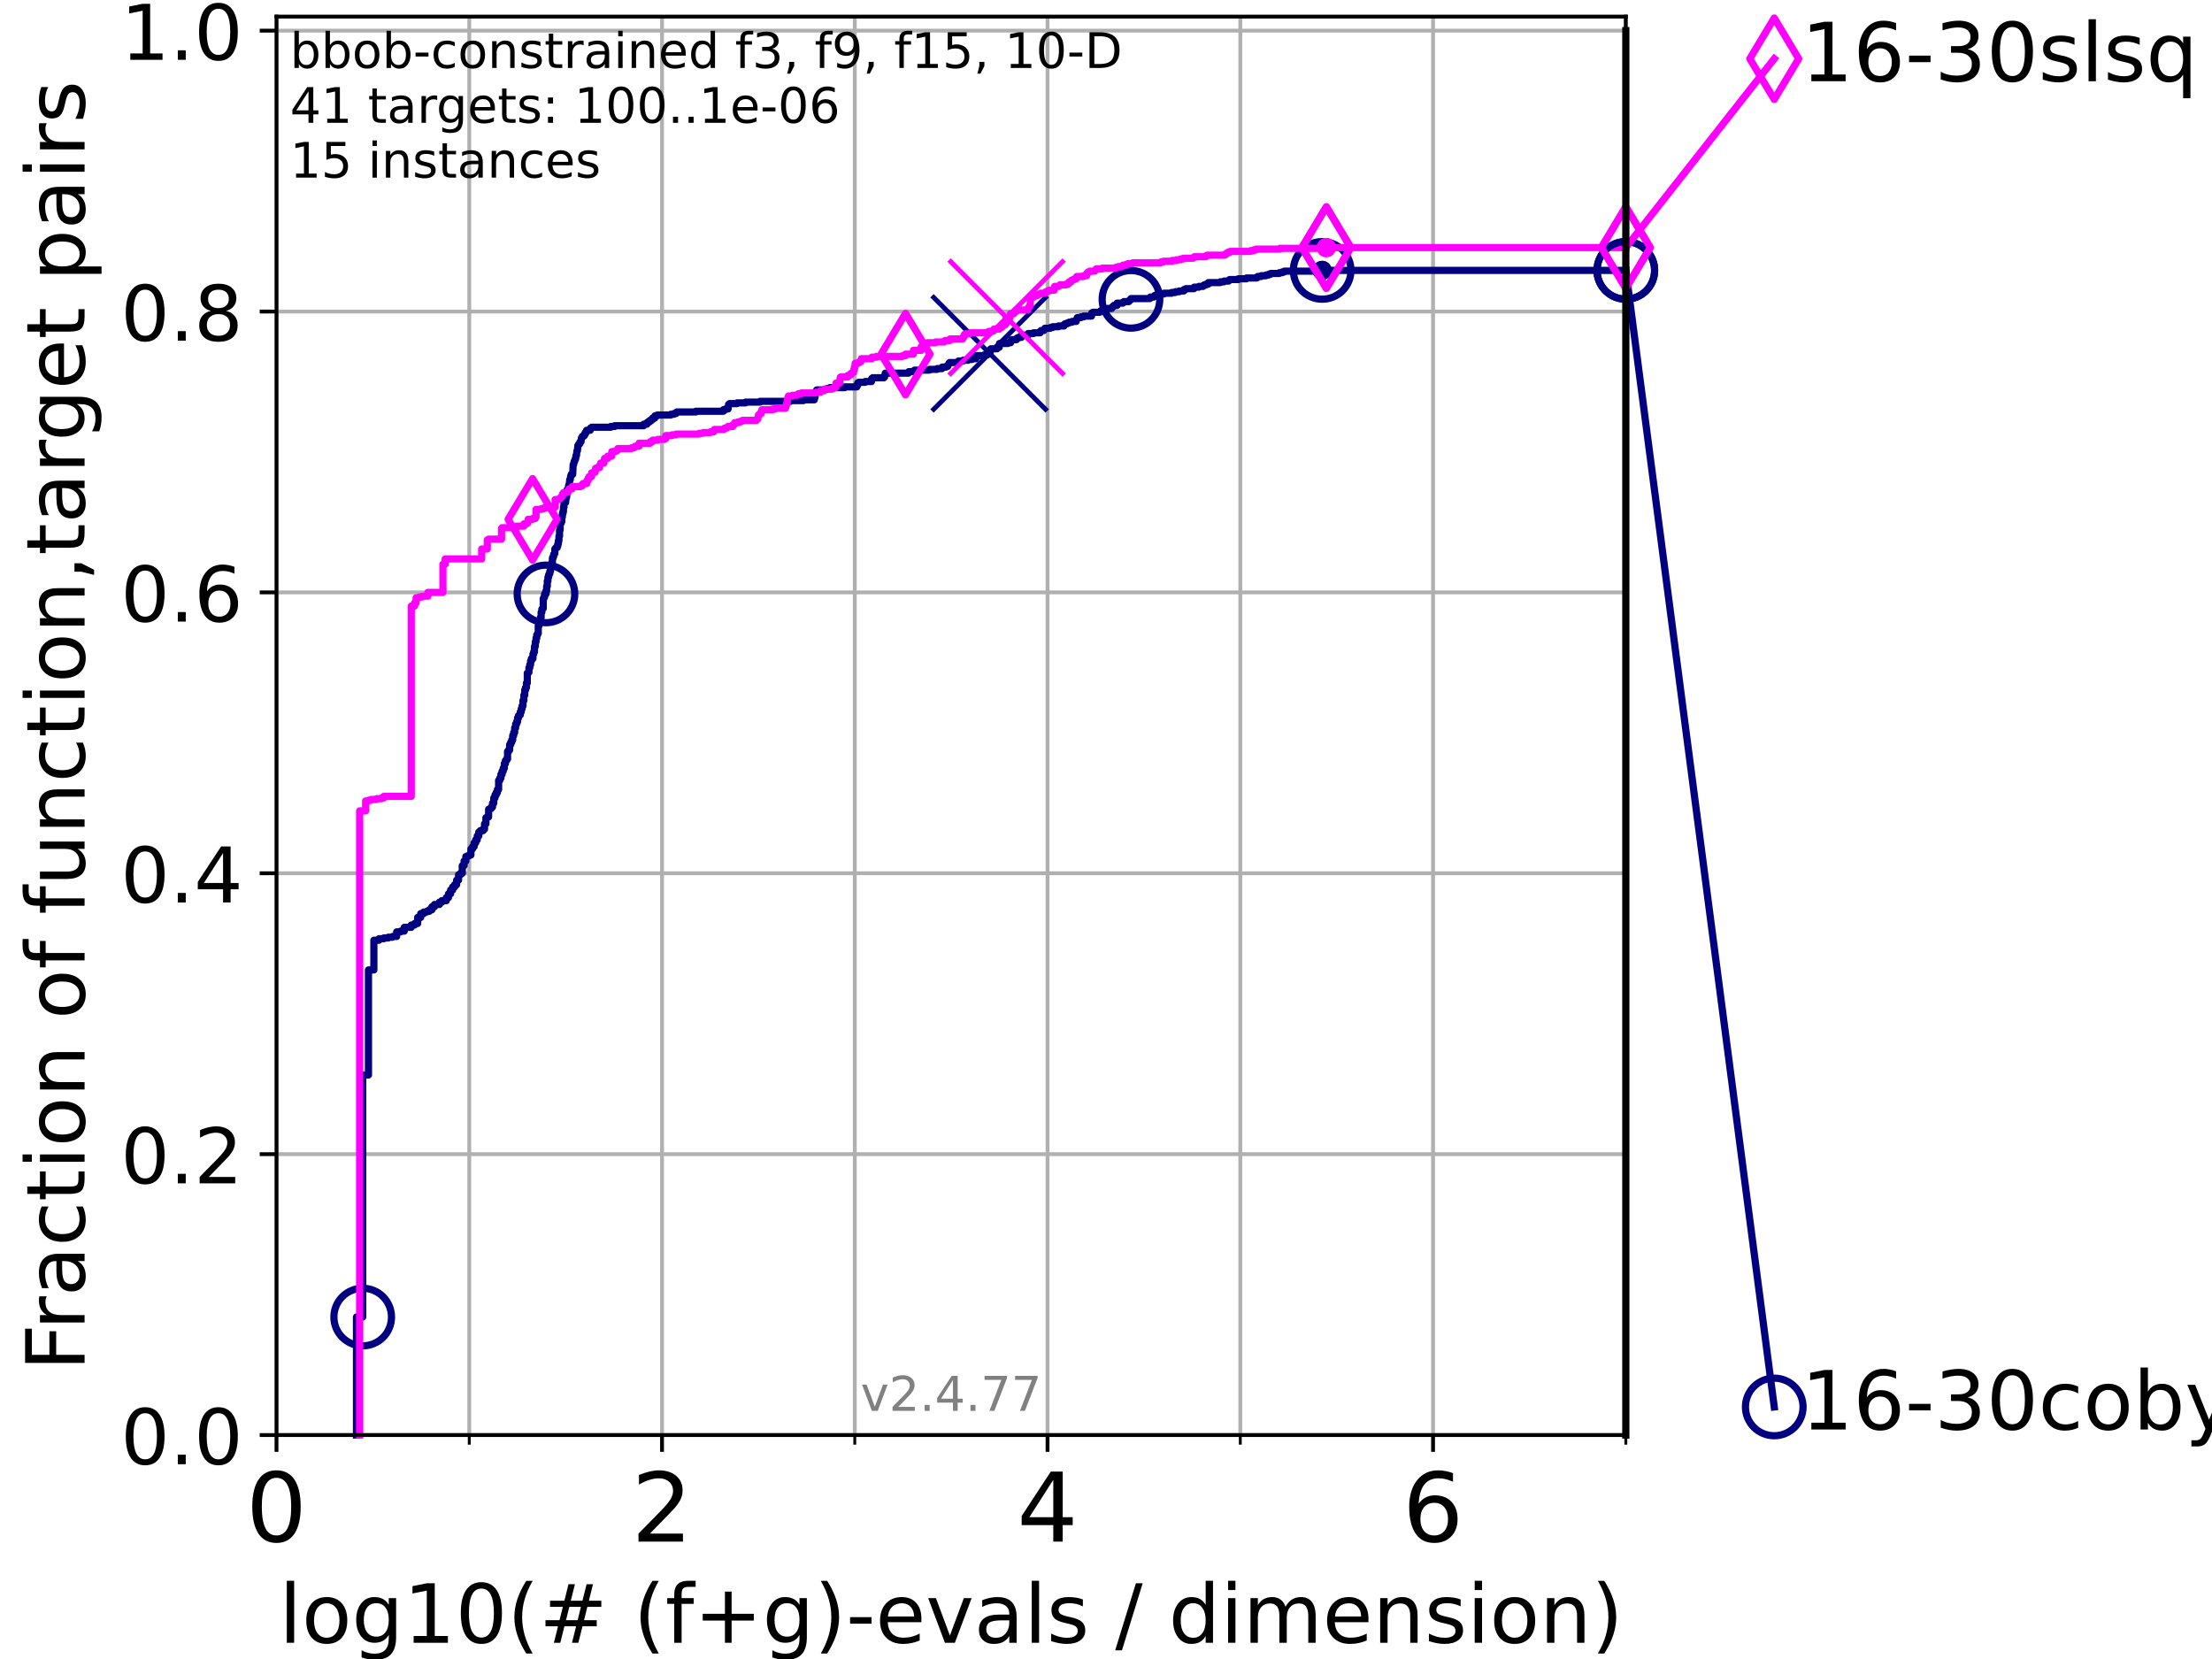 <?xml version="1.0" encoding="utf-8" standalone="no"?>
<!DOCTYPE svg PUBLIC "-//W3C//DTD SVG 1.1//EN"
  "http://www.w3.org/Graphics/SVG/1.1/DTD/svg11.dtd">
<!-- Created with matplotlib (https://matplotlib.org/) -->
<svg height="345.6pt" version="1.1" viewBox="0 0 460.8 345.6" width="460.8pt" xmlns="http://www.w3.org/2000/svg" xmlns:xlink="http://www.w3.org/1999/xlink">
 <defs>
  <style type="text/css">*{stroke-linecap:butt;stroke-linejoin:round;}</style>
 </defs>
 <g id="figure_1">
  <g id="patch_1">
   <path d="M 0 345.6 
L 460.8 345.6 
L 460.8 0 
L 0 0 
z
" style="fill:#ffffff;"/>
  </g>
  <g id="axes_1">
   <g id="patch_2">
    <path d="M 57.6 298.944 
L 338.688 298.944 
L 338.688 3.456 
L 57.6 3.456 
z
" style="fill:#ffffff;"/>
   </g>
   <g id="matplotlib.axis_1">
    <g id="xtick_1">
     <g id="line2d_1">
      <path clip-path="url(#pddc6c1da34)" d="M 57.6 298.944 
L 57.6 3.456 
" style="fill:none;stroke:#b0b0b0;stroke-linecap:square;stroke-width:0.8;"/>
     </g>
     <g id="line2d_2">
      <defs>
       <path d="M 0 0 
L 0 3.5 
" id="m26d37a6ec3" style="stroke:#000000;stroke-width:0.8;"/>
      </defs>
      <g>
       <use style="stroke:#000000;stroke-width:0.8;" x="57.6" xlink:href="#m26d37a6ec3" y="298.944"/>
      </g>
     </g>
     <g id="text_1">
      <!-- 0 -->
      <g transform="translate(51.237 321.141)scale(0.2 -0.2)">
       <defs>
        <path d="M 31.781 66.406 
Q 24.172 66.406 20.328 58.906 
Q 16.5 51.422 16.5 36.375 
Q 16.5 21.391 20.328 13.891 
Q 24.172 6.391 31.781 6.391 
Q 39.453 6.391 43.281 13.891 
Q 47.125 21.391 47.125 36.375 
Q 47.125 51.422 43.281 58.906 
Q 39.453 66.406 31.781 66.406 
z
M 31.781 74.219 
Q 44.047 74.219 50.516 64.516 
Q 56.984 54.828 56.984 36.375 
Q 56.984 17.969 50.516 8.266 
Q 44.047 -1.422 31.781 -1.422 
Q 19.531 -1.422 13.062 8.266 
Q 6.594 17.969 6.594 36.375 
Q 6.594 54.828 13.062 64.516 
Q 19.531 74.219 31.781 74.219 
z
" id="DejaVuSans-48"/>
       </defs>
       <use xlink:href="#DejaVuSans-48"/>
      </g>
     </g>
    </g>
    <g id="xtick_2">
     <g id="line2d_3">
      <path clip-path="url(#pddc6c1da34)" d="M 137.911 298.944 
L 137.911 3.456 
" style="fill:none;stroke:#b0b0b0;stroke-linecap:square;stroke-width:0.8;"/>
     </g>
     <g id="line2d_4">
      <g>
       <use style="stroke:#000000;stroke-width:0.8;" x="137.911" xlink:href="#m26d37a6ec3" y="298.944"/>
      </g>
     </g>
     <g id="text_2">
      <!-- 2 -->
      <g transform="translate(131.548 321.141)scale(0.2 -0.2)">
       <defs>
        <path d="M 19.188 8.297 
L 53.609 8.297 
L 53.609 0 
L 7.328 0 
L 7.328 8.297 
Q 12.938 14.109 22.625 23.891 
Q 32.328 33.688 34.812 36.531 
Q 39.547 41.844 41.422 45.531 
Q 43.312 49.219 43.312 52.781 
Q 43.312 58.594 39.234 62.25 
Q 35.156 65.922 28.609 65.922 
Q 23.969 65.922 18.812 64.312 
Q 13.672 62.703 7.812 59.422 
L 7.812 69.391 
Q 13.766 71.781 18.938 73 
Q 24.125 74.219 28.422 74.219 
Q 39.75 74.219 46.484 68.547 
Q 53.219 62.891 53.219 53.422 
Q 53.219 48.922 51.531 44.891 
Q 49.859 40.875 45.406 35.406 
Q 44.188 33.984 37.641 27.219 
Q 31.109 20.453 19.188 8.297 
z
" id="DejaVuSans-50"/>
       </defs>
       <use xlink:href="#DejaVuSans-50"/>
      </g>
     </g>
    </g>
    <g id="xtick_3">
     <g id="line2d_5">
      <path clip-path="url(#pddc6c1da34)" d="M 218.222 298.944 
L 218.222 3.456 
" style="fill:none;stroke:#b0b0b0;stroke-linecap:square;stroke-width:0.8;"/>
     </g>
     <g id="line2d_6">
      <g>
       <use style="stroke:#000000;stroke-width:0.8;" x="218.222" xlink:href="#m26d37a6ec3" y="298.944"/>
      </g>
     </g>
     <g id="text_3">
      <!-- 4 -->
      <g transform="translate(211.859 321.141)scale(0.2 -0.2)">
       <defs>
        <path d="M 37.797 64.312 
L 12.891 25.391 
L 37.797 25.391 
z
M 35.203 72.906 
L 47.609 72.906 
L 47.609 25.391 
L 58.016 25.391 
L 58.016 17.188 
L 47.609 17.188 
L 47.609 0 
L 37.797 0 
L 37.797 17.188 
L 4.891 17.188 
L 4.891 26.703 
z
" id="DejaVuSans-52"/>
       </defs>
       <use xlink:href="#DejaVuSans-52"/>
      </g>
     </g>
    </g>
    <g id="xtick_4">
     <g id="line2d_7">
      <path clip-path="url(#pddc6c1da34)" d="M 298.533 298.944 
L 298.533 3.456 
" style="fill:none;stroke:#b0b0b0;stroke-linecap:square;stroke-width:0.8;"/>
     </g>
     <g id="line2d_8">
      <g>
       <use style="stroke:#000000;stroke-width:0.8;" x="298.533" xlink:href="#m26d37a6ec3" y="298.944"/>
      </g>
     </g>
     <g id="text_4">
      <!-- 6 -->
      <g transform="translate(292.17 321.141)scale(0.2 -0.2)">
       <defs>
        <path d="M 33.016 40.375 
Q 26.375 40.375 22.484 35.828 
Q 18.609 31.297 18.609 23.391 
Q 18.609 15.531 22.484 10.953 
Q 26.375 6.391 33.016 6.391 
Q 39.656 6.391 43.531 10.953 
Q 47.406 15.531 47.406 23.391 
Q 47.406 31.297 43.531 35.828 
Q 39.656 40.375 33.016 40.375 
z
M 52.594 71.297 
L 52.594 62.312 
Q 48.875 64.062 45.094 64.984 
Q 41.312 65.922 37.594 65.922 
Q 27.828 65.922 22.672 59.328 
Q 17.531 52.734 16.797 39.406 
Q 19.672 43.656 24.016 45.922 
Q 28.375 48.188 33.594 48.188 
Q 44.578 48.188 50.953 41.516 
Q 57.328 34.859 57.328 23.391 
Q 57.328 12.156 50.688 5.359 
Q 44.047 -1.422 33.016 -1.422 
Q 20.359 -1.422 13.672 8.266 
Q 6.984 17.969 6.984 36.375 
Q 6.984 53.656 15.188 63.938 
Q 23.391 74.219 37.203 74.219 
Q 40.922 74.219 44.703 73.484 
Q 48.484 72.75 52.594 71.297 
z
" id="DejaVuSans-54"/>
       </defs>
       <use xlink:href="#DejaVuSans-54"/>
      </g>
     </g>
    </g>
    <g id="xtick_5">
     <g id="line2d_9">
      <path clip-path="url(#pddc6c1da34)" d="M 97.755 298.944 
L 97.755 3.456 
" style="fill:none;stroke:#b0b0b0;stroke-linecap:square;stroke-width:0.8;"/>
     </g>
     <g id="line2d_10">
      <defs>
       <path d="M 0 0 
L 0 2 
" id="m937847270a" style="stroke:#000000;stroke-width:0.6;"/>
      </defs>
      <g>
       <use style="stroke:#000000;stroke-width:0.6;" x="97.755" xlink:href="#m937847270a" y="298.944"/>
      </g>
     </g>
    </g>
    <g id="xtick_6">
     <g id="line2d_11">
      <path clip-path="url(#pddc6c1da34)" d="M 178.066 298.944 
L 178.066 3.456 
" style="fill:none;stroke:#b0b0b0;stroke-linecap:square;stroke-width:0.8;"/>
     </g>
     <g id="line2d_12">
      <g>
       <use style="stroke:#000000;stroke-width:0.6;" x="178.066" xlink:href="#m937847270a" y="298.944"/>
      </g>
     </g>
    </g>
    <g id="xtick_7">
     <g id="line2d_13">
      <path clip-path="url(#pddc6c1da34)" d="M 258.377 298.944 
L 258.377 3.456 
" style="fill:none;stroke:#b0b0b0;stroke-linecap:square;stroke-width:0.8;"/>
     </g>
     <g id="line2d_14">
      <g>
       <use style="stroke:#000000;stroke-width:0.6;" x="258.377" xlink:href="#m937847270a" y="298.944"/>
      </g>
     </g>
    </g>
    <g id="xtick_8">
     <g id="line2d_15">
      <path clip-path="url(#pddc6c1da34)" d="M 338.688 298.944 
L 338.688 3.456 
" style="fill:none;stroke:#b0b0b0;stroke-linecap:square;stroke-width:0.8;"/>
     </g>
     <g id="line2d_16">
      <g>
       <use style="stroke:#000000;stroke-width:0.6;" x="338.688" xlink:href="#m937847270a" y="298.944"/>
      </g>
     </g>
    </g>
    <g id="text_5">
     <!-- log10(# (f+g)-evals / dimension) -->
     <g transform="translate(58.145 342.218)scale(0.17 -0.17)">
      <defs>
       <path d="M 9.422 75.984 
L 18.406 75.984 
L 18.406 0 
L 9.422 0 
z
" id="DejaVuSans-108"/>
       <path d="M 30.609 48.391 
Q 23.391 48.391 19.188 42.75 
Q 14.984 37.109 14.984 27.297 
Q 14.984 17.484 19.156 11.844 
Q 23.344 6.203 30.609 6.203 
Q 37.797 6.203 41.984 11.859 
Q 46.188 17.531 46.188 27.297 
Q 46.188 37.016 41.984 42.703 
Q 37.797 48.391 30.609 48.391 
z
M 30.609 56 
Q 42.328 56 49.016 48.375 
Q 55.719 40.766 55.719 27.297 
Q 55.719 13.875 49.016 6.219 
Q 42.328 -1.422 30.609 -1.422 
Q 18.844 -1.422 12.172 6.219 
Q 5.516 13.875 5.516 27.297 
Q 5.516 40.766 12.172 48.375 
Q 18.844 56 30.609 56 
z
" id="DejaVuSans-111"/>
       <path d="M 45.406 27.984 
Q 45.406 37.75 41.375 43.109 
Q 37.359 48.484 30.078 48.484 
Q 22.859 48.484 18.828 43.109 
Q 14.797 37.75 14.797 27.984 
Q 14.797 18.266 18.828 12.891 
Q 22.859 7.516 30.078 7.516 
Q 37.359 7.516 41.375 12.891 
Q 45.406 18.266 45.406 27.984 
z
M 54.391 6.781 
Q 54.391 -7.172 48.188 -13.984 
Q 42 -20.797 29.203 -20.797 
Q 24.469 -20.797 20.266 -20.094 
Q 16.062 -19.391 12.109 -17.922 
L 12.109 -9.188 
Q 16.062 -11.328 19.922 -12.344 
Q 23.781 -13.375 27.781 -13.375 
Q 36.625 -13.375 41.016 -8.766 
Q 45.406 -4.156 45.406 5.172 
L 45.406 9.625 
Q 42.625 4.781 38.281 2.391 
Q 33.938 0 27.875 0 
Q 17.828 0 11.672 7.656 
Q 5.516 15.328 5.516 27.984 
Q 5.516 40.672 11.672 48.328 
Q 17.828 56 27.875 56 
Q 33.938 56 38.281 53.609 
Q 42.625 51.219 45.406 46.391 
L 45.406 54.688 
L 54.391 54.688 
z
" id="DejaVuSans-103"/>
       <path d="M 12.406 8.297 
L 28.516 8.297 
L 28.516 63.922 
L 10.984 60.406 
L 10.984 69.391 
L 28.422 72.906 
L 38.281 72.906 
L 38.281 8.297 
L 54.391 8.297 
L 54.391 0 
L 12.406 0 
z
" id="DejaVuSans-49"/>
       <path d="M 31 75.875 
Q 24.469 64.656 21.281 53.656 
Q 18.109 42.672 18.109 31.391 
Q 18.109 20.125 21.312 9.062 
Q 24.516 -2 31 -13.188 
L 23.188 -13.188 
Q 15.875 -1.703 12.234 9.375 
Q 8.594 20.453 8.594 31.391 
Q 8.594 42.281 12.203 53.312 
Q 15.828 64.359 23.188 75.875 
z
" id="DejaVuSans-40"/>
       <path d="M 51.125 44 
L 36.922 44 
L 32.812 27.688 
L 47.125 27.688 
z
M 43.797 71.781 
L 38.719 51.516 
L 52.984 51.516 
L 58.109 71.781 
L 65.922 71.781 
L 60.891 51.516 
L 76.125 51.516 
L 76.125 44 
L 58.984 44 
L 54.984 27.688 
L 70.516 27.688 
L 70.516 20.219 
L 53.078 20.219 
L 48 0 
L 40.188 0 
L 45.219 20.219 
L 30.906 20.219 
L 25.875 0 
L 18.016 0 
L 23.094 20.219 
L 7.719 20.219 
L 7.719 27.688 
L 24.906 27.688 
L 29 44 
L 13.281 44 
L 13.281 51.516 
L 30.906 51.516 
L 35.891 71.781 
z
" id="DejaVuSans-35"/>
       <path id="DejaVuSans-32"/>
       <path d="M 37.109 75.984 
L 37.109 68.5 
L 28.516 68.5 
Q 23.688 68.5 21.797 66.547 
Q 19.922 64.594 19.922 59.516 
L 19.922 54.688 
L 34.719 54.688 
L 34.719 47.703 
L 19.922 47.703 
L 19.922 0 
L 10.891 0 
L 10.891 47.703 
L 2.297 47.703 
L 2.297 54.688 
L 10.891 54.688 
L 10.891 58.5 
Q 10.891 67.625 15.141 71.797 
Q 19.391 75.984 28.609 75.984 
z
" id="DejaVuSans-102"/>
       <path d="M 46 62.703 
L 46 35.5 
L 73.188 35.5 
L 73.188 27.203 
L 46 27.203 
L 46 0 
L 37.797 0 
L 37.797 27.203 
L 10.594 27.203 
L 10.594 35.5 
L 37.797 35.5 
L 37.797 62.703 
z
" id="DejaVuSans-43"/>
       <path d="M 8.016 75.875 
L 15.828 75.875 
Q 23.141 64.359 26.781 53.312 
Q 30.422 42.281 30.422 31.391 
Q 30.422 20.453 26.781 9.375 
Q 23.141 -1.703 15.828 -13.188 
L 8.016 -13.188 
Q 14.5 -2 17.703 9.062 
Q 20.906 20.125 20.906 31.391 
Q 20.906 42.672 17.703 53.656 
Q 14.5 64.656 8.016 75.875 
z
" id="DejaVuSans-41"/>
       <path d="M 4.891 31.391 
L 31.203 31.391 
L 31.203 23.391 
L 4.891 23.391 
z
" id="DejaVuSans-45"/>
       <path d="M 56.203 29.594 
L 56.203 25.203 
L 14.891 25.203 
Q 15.484 15.922 20.484 11.062 
Q 25.484 6.203 34.422 6.203 
Q 39.594 6.203 44.453 7.469 
Q 49.312 8.734 54.109 11.281 
L 54.109 2.781 
Q 49.266 0.734 44.188 -0.344 
Q 39.109 -1.422 33.891 -1.422 
Q 20.797 -1.422 13.156 6.188 
Q 5.516 13.812 5.516 26.812 
Q 5.516 40.234 12.766 48.109 
Q 20.016 56 32.328 56 
Q 43.359 56 49.781 48.891 
Q 56.203 41.797 56.203 29.594 
z
M 47.219 32.234 
Q 47.125 39.594 43.094 43.984 
Q 39.062 48.391 32.422 48.391 
Q 24.906 48.391 20.391 44.141 
Q 15.875 39.891 15.188 32.172 
z
" id="DejaVuSans-101"/>
       <path d="M 2.984 54.688 
L 12.5 54.688 
L 29.594 8.797 
L 46.688 54.688 
L 56.203 54.688 
L 35.688 0 
L 23.484 0 
z
" id="DejaVuSans-118"/>
       <path d="M 34.281 27.484 
Q 23.391 27.484 19.188 25 
Q 14.984 22.516 14.984 16.5 
Q 14.984 11.719 18.141 8.906 
Q 21.297 6.109 26.703 6.109 
Q 34.188 6.109 38.703 11.406 
Q 43.219 16.703 43.219 25.484 
L 43.219 27.484 
z
M 52.203 31.203 
L 52.203 0 
L 43.219 0 
L 43.219 8.297 
Q 40.141 3.328 35.547 0.953 
Q 30.953 -1.422 24.312 -1.422 
Q 15.922 -1.422 10.953 3.297 
Q 6 8.016 6 15.922 
Q 6 25.141 12.172 29.828 
Q 18.359 34.516 30.609 34.516 
L 43.219 34.516 
L 43.219 35.406 
Q 43.219 41.609 39.141 45 
Q 35.062 48.391 27.688 48.391 
Q 23 48.391 18.547 47.266 
Q 14.109 46.141 10.016 43.891 
L 10.016 52.203 
Q 14.938 54.109 19.578 55.047 
Q 24.219 56 28.609 56 
Q 40.484 56 46.344 49.844 
Q 52.203 43.703 52.203 31.203 
z
" id="DejaVuSans-97"/>
       <path d="M 44.281 53.078 
L 44.281 44.578 
Q 40.484 46.531 36.375 47.5 
Q 32.281 48.484 27.875 48.484 
Q 21.188 48.484 17.844 46.438 
Q 14.5 44.391 14.5 40.281 
Q 14.5 37.156 16.891 35.375 
Q 19.281 33.594 26.516 31.984 
L 29.594 31.297 
Q 39.156 29.25 43.188 25.516 
Q 47.219 21.781 47.219 15.094 
Q 47.219 7.469 41.188 3.016 
Q 35.156 -1.422 24.609 -1.422 
Q 20.219 -1.422 15.453 -0.562 
Q 10.688 0.297 5.422 2 
L 5.422 11.281 
Q 10.406 8.688 15.234 7.391 
Q 20.062 6.109 24.812 6.109 
Q 31.156 6.109 34.562 8.281 
Q 37.984 10.453 37.984 14.406 
Q 37.984 18.062 35.516 20.016 
Q 33.062 21.969 24.703 23.781 
L 21.578 24.516 
Q 13.234 26.266 9.516 29.906 
Q 5.812 33.547 5.812 39.891 
Q 5.812 47.609 11.281 51.797 
Q 16.75 56 26.812 56 
Q 31.781 56 36.172 55.266 
Q 40.578 54.547 44.281 53.078 
z
" id="DejaVuSans-115"/>
       <path d="M 25.391 72.906 
L 33.688 72.906 
L 8.297 -9.281 
L 0 -9.281 
z
" id="DejaVuSans-47"/>
       <path d="M 45.406 46.391 
L 45.406 75.984 
L 54.391 75.984 
L 54.391 0 
L 45.406 0 
L 45.406 8.203 
Q 42.578 3.328 38.25 0.953 
Q 33.938 -1.422 27.875 -1.422 
Q 17.969 -1.422 11.734 6.484 
Q 5.516 14.406 5.516 27.297 
Q 5.516 40.188 11.734 48.094 
Q 17.969 56 27.875 56 
Q 33.938 56 38.25 53.625 
Q 42.578 51.266 45.406 46.391 
z
M 14.797 27.297 
Q 14.797 17.391 18.875 11.75 
Q 22.953 6.109 30.078 6.109 
Q 37.203 6.109 41.297 11.75 
Q 45.406 17.391 45.406 27.297 
Q 45.406 37.203 41.297 42.844 
Q 37.203 48.484 30.078 48.484 
Q 22.953 48.484 18.875 42.844 
Q 14.797 37.203 14.797 27.297 
z
" id="DejaVuSans-100"/>
       <path d="M 9.422 54.688 
L 18.406 54.688 
L 18.406 0 
L 9.422 0 
z
M 9.422 75.984 
L 18.406 75.984 
L 18.406 64.594 
L 9.422 64.594 
z
" id="DejaVuSans-105"/>
       <path d="M 52 44.188 
Q 55.375 50.25 60.062 53.125 
Q 64.75 56 71.094 56 
Q 79.641 56 84.281 50.016 
Q 88.922 44.047 88.922 33.016 
L 88.922 0 
L 79.891 0 
L 79.891 32.719 
Q 79.891 40.578 77.094 44.375 
Q 74.312 48.188 68.609 48.188 
Q 61.625 48.188 57.562 43.547 
Q 53.516 38.922 53.516 30.906 
L 53.516 0 
L 44.484 0 
L 44.484 32.719 
Q 44.484 40.625 41.703 44.406 
Q 38.922 48.188 33.109 48.188 
Q 26.219 48.188 22.156 43.531 
Q 18.109 38.875 18.109 30.906 
L 18.109 0 
L 9.078 0 
L 9.078 54.688 
L 18.109 54.688 
L 18.109 46.188 
Q 21.188 51.219 25.484 53.609 
Q 29.781 56 35.688 56 
Q 41.656 56 45.828 52.969 
Q 50 49.953 52 44.188 
z
" id="DejaVuSans-109"/>
       <path d="M 54.891 33.016 
L 54.891 0 
L 45.906 0 
L 45.906 32.719 
Q 45.906 40.484 42.875 44.328 
Q 39.844 48.188 33.797 48.188 
Q 26.516 48.188 22.312 43.547 
Q 18.109 38.922 18.109 30.906 
L 18.109 0 
L 9.078 0 
L 9.078 54.688 
L 18.109 54.688 
L 18.109 46.188 
Q 21.344 51.125 25.703 53.562 
Q 30.078 56 35.797 56 
Q 45.219 56 50.047 50.172 
Q 54.891 44.344 54.891 33.016 
z
" id="DejaVuSans-110"/>
      </defs>
      <use xlink:href="#DejaVuSans-108"/>
      <use x="27.783" xlink:href="#DejaVuSans-111"/>
      <use x="88.965" xlink:href="#DejaVuSans-103"/>
      <use x="152.441" xlink:href="#DejaVuSans-49"/>
      <use x="216.064" xlink:href="#DejaVuSans-48"/>
      <use x="279.688" xlink:href="#DejaVuSans-40"/>
      <use x="318.701" xlink:href="#DejaVuSans-35"/>
      <use x="402.49" xlink:href="#DejaVuSans-32"/>
      <use x="434.277" xlink:href="#DejaVuSans-40"/>
      <use x="473.291" xlink:href="#DejaVuSans-102"/>
      <use x="508.496" xlink:href="#DejaVuSans-43"/>
      <use x="592.285" xlink:href="#DejaVuSans-103"/>
      <use x="655.762" xlink:href="#DejaVuSans-41"/>
      <use x="694.775" xlink:href="#DejaVuSans-45"/>
      <use x="730.859" xlink:href="#DejaVuSans-101"/>
      <use x="792.383" xlink:href="#DejaVuSans-118"/>
      <use x="851.562" xlink:href="#DejaVuSans-97"/>
      <use x="912.842" xlink:href="#DejaVuSans-108"/>
      <use x="940.625" xlink:href="#DejaVuSans-115"/>
      <use x="992.725" xlink:href="#DejaVuSans-32"/>
      <use x="1024.512" xlink:href="#DejaVuSans-47"/>
      <use x="1058.203" xlink:href="#DejaVuSans-32"/>
      <use x="1089.99" xlink:href="#DejaVuSans-100"/>
      <use x="1153.467" xlink:href="#DejaVuSans-105"/>
      <use x="1181.25" xlink:href="#DejaVuSans-109"/>
      <use x="1278.662" xlink:href="#DejaVuSans-101"/>
      <use x="1340.186" xlink:href="#DejaVuSans-110"/>
      <use x="1403.564" xlink:href="#DejaVuSans-115"/>
      <use x="1455.664" xlink:href="#DejaVuSans-105"/>
      <use x="1483.447" xlink:href="#DejaVuSans-111"/>
      <use x="1544.629" xlink:href="#DejaVuSans-110"/>
      <use x="1608.008" xlink:href="#DejaVuSans-41"/>
     </g>
    </g>
   </g>
   <g id="matplotlib.axis_2">
    <g id="ytick_1">
     <g id="line2d_17">
      <path clip-path="url(#pddc6c1da34)" d="M 57.6 298.944 
L 338.688 298.944 
" style="fill:none;stroke:#b0b0b0;stroke-linecap:square;stroke-width:0.8;"/>
     </g>
     <g id="line2d_18">
      <defs>
       <path d="M 0 0 
L -3.5 0 
" id="m585fd1e2b6" style="stroke:#000000;stroke-width:0.8;"/>
      </defs>
      <g>
       <use style="stroke:#000000;stroke-width:0.8;" x="57.6" xlink:href="#m585fd1e2b6" y="298.944"/>
      </g>
     </g>
     <g id="text_6">
      <!-- 0.0 -->
      <g transform="translate(25.155 305.023)scale(0.16 -0.16)">
       <defs>
        <path d="M 10.688 12.406 
L 21 12.406 
L 21 0 
L 10.688 0 
z
" id="DejaVuSans-46"/>
       </defs>
       <use xlink:href="#DejaVuSans-48"/>
       <use x="63.623" xlink:href="#DejaVuSans-46"/>
       <use x="95.41" xlink:href="#DejaVuSans-48"/>
      </g>
     </g>
    </g>
    <g id="ytick_2">
     <g id="line2d_19">
      <path clip-path="url(#pddc6c1da34)" d="M 57.6 240.432 
L 338.688 240.432 
" style="fill:none;stroke:#b0b0b0;stroke-linecap:square;stroke-width:0.8;"/>
     </g>
     <g id="line2d_20">
      <g>
       <use style="stroke:#000000;stroke-width:0.8;" x="57.6" xlink:href="#m585fd1e2b6" y="240.432"/>
      </g>
     </g>
     <g id="text_7">
      <!-- 0.2 -->
      <g transform="translate(25.155 246.51)scale(0.16 -0.16)">
       <use xlink:href="#DejaVuSans-48"/>
       <use x="63.623" xlink:href="#DejaVuSans-46"/>
       <use x="95.41" xlink:href="#DejaVuSans-50"/>
      </g>
     </g>
    </g>
    <g id="ytick_3">
     <g id="line2d_21">
      <path clip-path="url(#pddc6c1da34)" d="M 57.6 181.919 
L 338.688 181.919 
" style="fill:none;stroke:#b0b0b0;stroke-linecap:square;stroke-width:0.8;"/>
     </g>
     <g id="line2d_22">
      <g>
       <use style="stroke:#000000;stroke-width:0.8;" x="57.6" xlink:href="#m585fd1e2b6" y="181.919"/>
      </g>
     </g>
     <g id="text_8">
      <!-- 0.4 -->
      <g transform="translate(25.155 187.998)scale(0.16 -0.16)">
       <use xlink:href="#DejaVuSans-48"/>
       <use x="63.623" xlink:href="#DejaVuSans-46"/>
       <use x="95.41" xlink:href="#DejaVuSans-52"/>
      </g>
     </g>
    </g>
    <g id="ytick_4">
     <g id="line2d_23">
      <path clip-path="url(#pddc6c1da34)" d="M 57.6 123.407 
L 338.688 123.407 
" style="fill:none;stroke:#b0b0b0;stroke-linecap:square;stroke-width:0.8;"/>
     </g>
     <g id="line2d_24">
      <g>
       <use style="stroke:#000000;stroke-width:0.8;" x="57.6" xlink:href="#m585fd1e2b6" y="123.407"/>
      </g>
     </g>
     <g id="text_9">
      <!-- 0.6 -->
      <g transform="translate(25.155 129.485)scale(0.16 -0.16)">
       <use xlink:href="#DejaVuSans-48"/>
       <use x="63.623" xlink:href="#DejaVuSans-46"/>
       <use x="95.41" xlink:href="#DejaVuSans-54"/>
      </g>
     </g>
    </g>
    <g id="ytick_5">
     <g id="line2d_25">
      <path clip-path="url(#pddc6c1da34)" d="M 57.6 64.894 
L 338.688 64.894 
" style="fill:none;stroke:#b0b0b0;stroke-linecap:square;stroke-width:0.8;"/>
     </g>
     <g id="line2d_26">
      <g>
       <use style="stroke:#000000;stroke-width:0.8;" x="57.6" xlink:href="#m585fd1e2b6" y="64.894"/>
      </g>
     </g>
     <g id="text_10">
      <!-- 0.8 -->
      <g transform="translate(25.155 70.973)scale(0.16 -0.16)">
       <defs>
        <path d="M 31.781 34.625 
Q 24.75 34.625 20.719 30.859 
Q 16.703 27.094 16.703 20.516 
Q 16.703 13.922 20.719 10.156 
Q 24.75 6.391 31.781 6.391 
Q 38.812 6.391 42.859 10.172 
Q 46.922 13.969 46.922 20.516 
Q 46.922 27.094 42.891 30.859 
Q 38.875 34.625 31.781 34.625 
z
M 21.922 38.812 
Q 15.578 40.375 12.031 44.719 
Q 8.5 49.078 8.5 55.328 
Q 8.5 64.062 14.719 69.141 
Q 20.953 74.219 31.781 74.219 
Q 42.672 74.219 48.875 69.141 
Q 55.078 64.062 55.078 55.328 
Q 55.078 49.078 51.531 44.719 
Q 48 40.375 41.703 38.812 
Q 48.828 37.156 52.797 32.312 
Q 56.781 27.484 56.781 20.516 
Q 56.781 9.906 50.312 4.234 
Q 43.844 -1.422 31.781 -1.422 
Q 19.734 -1.422 13.25 4.234 
Q 6.781 9.906 6.781 20.516 
Q 6.781 27.484 10.781 32.312 
Q 14.797 37.156 21.922 38.812 
z
M 18.312 54.391 
Q 18.312 48.734 21.844 45.562 
Q 25.391 42.391 31.781 42.391 
Q 38.141 42.391 41.719 45.562 
Q 45.312 48.734 45.312 54.391 
Q 45.312 60.062 41.719 63.234 
Q 38.141 66.406 31.781 66.406 
Q 25.391 66.406 21.844 63.234 
Q 18.312 60.062 18.312 54.391 
z
" id="DejaVuSans-56"/>
       </defs>
       <use xlink:href="#DejaVuSans-48"/>
       <use x="63.623" xlink:href="#DejaVuSans-46"/>
       <use x="95.41" xlink:href="#DejaVuSans-56"/>
      </g>
     </g>
    </g>
    <g id="ytick_6">
     <g id="line2d_27">
      <path clip-path="url(#pddc6c1da34)" d="M 57.6 6.382 
L 338.688 6.382 
" style="fill:none;stroke:#b0b0b0;stroke-linecap:square;stroke-width:0.8;"/>
     </g>
     <g id="line2d_28">
      <g>
       <use style="stroke:#000000;stroke-width:0.8;" x="57.6" xlink:href="#m585fd1e2b6" y="6.382"/>
      </g>
     </g>
     <g id="text_11">
      <!-- 1.0 -->
      <g transform="translate(25.155 12.46)scale(0.16 -0.16)">
       <use xlink:href="#DejaVuSans-49"/>
       <use x="63.623" xlink:href="#DejaVuSans-46"/>
       <use x="95.41" xlink:href="#DejaVuSans-48"/>
      </g>
     </g>
    </g>
    <g id="text_12">
     <!-- Fraction of function,target pairs -->
     <g transform="translate(17.62 285.585)rotate(-90)scale(0.17 -0.17)">
      <defs>
       <path d="M 9.812 72.906 
L 51.703 72.906 
L 51.703 64.594 
L 19.672 64.594 
L 19.672 43.109 
L 48.578 43.109 
L 48.578 34.812 
L 19.672 34.812 
L 19.672 0 
L 9.812 0 
z
" id="DejaVuSans-70"/>
       <path d="M 41.109 46.297 
Q 39.594 47.172 37.812 47.578 
Q 36.031 48 33.891 48 
Q 26.266 48 22.188 43.047 
Q 18.109 38.094 18.109 28.812 
L 18.109 0 
L 9.078 0 
L 9.078 54.688 
L 18.109 54.688 
L 18.109 46.188 
Q 20.953 51.172 25.484 53.578 
Q 30.031 56 36.531 56 
Q 37.453 56 38.578 55.875 
Q 39.703 55.766 41.062 55.516 
z
" id="DejaVuSans-114"/>
       <path d="M 48.781 52.594 
L 48.781 44.188 
Q 44.969 46.297 41.141 47.344 
Q 37.312 48.391 33.406 48.391 
Q 24.656 48.391 19.812 42.844 
Q 14.984 37.312 14.984 27.297 
Q 14.984 17.281 19.812 11.734 
Q 24.656 6.203 33.406 6.203 
Q 37.312 6.203 41.141 7.25 
Q 44.969 8.297 48.781 10.406 
L 48.781 2.094 
Q 45.016 0.344 40.984 -0.531 
Q 36.969 -1.422 32.422 -1.422 
Q 20.062 -1.422 12.781 6.344 
Q 5.516 14.109 5.516 27.297 
Q 5.516 40.672 12.859 48.328 
Q 20.219 56 33.016 56 
Q 37.156 56 41.109 55.141 
Q 45.062 54.297 48.781 52.594 
z
" id="DejaVuSans-99"/>
       <path d="M 18.312 70.219 
L 18.312 54.688 
L 36.812 54.688 
L 36.812 47.703 
L 18.312 47.703 
L 18.312 18.016 
Q 18.312 11.328 20.141 9.422 
Q 21.969 7.516 27.594 7.516 
L 36.812 7.516 
L 36.812 0 
L 27.594 0 
Q 17.188 0 13.234 3.875 
Q 9.281 7.766 9.281 18.016 
L 9.281 47.703 
L 2.688 47.703 
L 2.688 54.688 
L 9.281 54.688 
L 9.281 70.219 
z
" id="DejaVuSans-116"/>
       <path d="M 8.5 21.578 
L 8.5 54.688 
L 17.484 54.688 
L 17.484 21.922 
Q 17.484 14.156 20.5 10.266 
Q 23.531 6.391 29.594 6.391 
Q 36.859 6.391 41.078 11.031 
Q 45.312 15.672 45.312 23.688 
L 45.312 54.688 
L 54.297 54.688 
L 54.297 0 
L 45.312 0 
L 45.312 8.406 
Q 42.047 3.422 37.719 1 
Q 33.406 -1.422 27.688 -1.422 
Q 18.266 -1.422 13.375 4.438 
Q 8.5 10.297 8.5 21.578 
z
M 31.109 56 
z
" id="DejaVuSans-117"/>
       <path d="M 11.719 12.406 
L 22.016 12.406 
L 22.016 4 
L 14.016 -11.625 
L 7.719 -11.625 
L 11.719 4 
z
" id="DejaVuSans-44"/>
       <path d="M 18.109 8.203 
L 18.109 -20.797 
L 9.078 -20.797 
L 9.078 54.688 
L 18.109 54.688 
L 18.109 46.391 
Q 20.953 51.266 25.266 53.625 
Q 29.594 56 35.594 56 
Q 45.562 56 51.781 48.094 
Q 58.016 40.188 58.016 27.297 
Q 58.016 14.406 51.781 6.484 
Q 45.562 -1.422 35.594 -1.422 
Q 29.594 -1.422 25.266 0.953 
Q 20.953 3.328 18.109 8.203 
z
M 48.688 27.297 
Q 48.688 37.203 44.609 42.844 
Q 40.531 48.484 33.406 48.484 
Q 26.266 48.484 22.188 42.844 
Q 18.109 37.203 18.109 27.297 
Q 18.109 17.391 22.188 11.75 
Q 26.266 6.109 33.406 6.109 
Q 40.531 6.109 44.609 11.75 
Q 48.688 17.391 48.688 27.297 
z
" id="DejaVuSans-112"/>
      </defs>
      <use xlink:href="#DejaVuSans-70"/>
      <use x="50.27" xlink:href="#DejaVuSans-114"/>
      <use x="91.383" xlink:href="#DejaVuSans-97"/>
      <use x="152.662" xlink:href="#DejaVuSans-99"/>
      <use x="207.643" xlink:href="#DejaVuSans-116"/>
      <use x="246.852" xlink:href="#DejaVuSans-105"/>
      <use x="274.635" xlink:href="#DejaVuSans-111"/>
      <use x="335.816" xlink:href="#DejaVuSans-110"/>
      <use x="399.195" xlink:href="#DejaVuSans-32"/>
      <use x="430.982" xlink:href="#DejaVuSans-111"/>
      <use x="492.164" xlink:href="#DejaVuSans-102"/>
      <use x="527.369" xlink:href="#DejaVuSans-32"/>
      <use x="559.156" xlink:href="#DejaVuSans-102"/>
      <use x="594.361" xlink:href="#DejaVuSans-117"/>
      <use x="657.74" xlink:href="#DejaVuSans-110"/>
      <use x="721.119" xlink:href="#DejaVuSans-99"/>
      <use x="776.1" xlink:href="#DejaVuSans-116"/>
      <use x="815.309" xlink:href="#DejaVuSans-105"/>
      <use x="843.092" xlink:href="#DejaVuSans-111"/>
      <use x="904.273" xlink:href="#DejaVuSans-110"/>
      <use x="967.652" xlink:href="#DejaVuSans-44"/>
      <use x="999.439" xlink:href="#DejaVuSans-116"/>
      <use x="1038.648" xlink:href="#DejaVuSans-97"/>
      <use x="1099.928" xlink:href="#DejaVuSans-114"/>
      <use x="1139.291" xlink:href="#DejaVuSans-103"/>
      <use x="1202.768" xlink:href="#DejaVuSans-101"/>
      <use x="1264.291" xlink:href="#DejaVuSans-116"/>
      <use x="1303.5" xlink:href="#DejaVuSans-32"/>
      <use x="1335.287" xlink:href="#DejaVuSans-112"/>
      <use x="1398.764" xlink:href="#DejaVuSans-97"/>
      <use x="1460.043" xlink:href="#DejaVuSans-105"/>
      <use x="1487.826" xlink:href="#DejaVuSans-114"/>
      <use x="1528.939" xlink:href="#DejaVuSans-115"/>
     </g>
    </g>
   </g>
   <g id="line2d_29">
    <defs>
     <path d="M 0 1.5 
C 0.398 1.5 0.779 1.342 1.061 1.061 
C 1.342 0.779 1.5 0.398 1.5 0 
C 1.5 -0.398 1.342 -0.779 1.061 -1.061 
C 0.779 -1.342 0.398 -1.5 0 -1.5 
C -0.398 -1.5 -0.779 -1.342 -1.061 -1.061 
C -1.342 -0.779 -1.5 -0.398 -1.5 0 
C -1.5 0.398 -1.342 0.779 -1.061 1.061 
C -0.779 1.342 -0.398 1.5 0 1.5 
z
" id="m613366f50f" style="stroke:#000080;"/>
    </defs>
    <g>
     <use style="fill:#000080;stroke:#000080;" x="275.43" xlink:href="#m613366f50f" y="56.331"/>
     <use style="fill:#000080;stroke:#000080;" x="275.43" xlink:href="#m613366f50f" y="56.331"/>
    </g>
   </g>
   <g id="line2d_30">
    <path d="M 74.263 298.944 
L 74.263 274.366 
L 75.556 274.366 
L 75.556 223.94 
L 76.759 223.94 
L 76.759 202.057 
L 77.885 202.057 
L 77.885 195.873 
L 78.942 195.873 
L 78.942 195.556 
L 79.939 195.556 
L 79.939 195.398 
L 80.881 195.398 
L 80.881 195.239 
L 81.776 195.239 
L 81.776 195.08 
L 82.627 195.08 
L 82.627 194.129 
L 83.438 194.129 
L 83.438 193.97 
L 84.213 193.97 
L 84.213 193.178 
L 85.667 193.178 
L 85.667 192.702 
L 86.351 192.702 
L 86.351 192.385 
L 87.01 192.385 
L 87.01 191.116 
L 87.644 191.116 
L 87.644 190.323 
L 88.256 190.323 
L 88.256 190.006 
L 88.847 190.006 
L 88.847 189.848 
L 89.419 189.848 
L 89.419 189.53 
L 89.973 189.53 
L 89.973 188.896 
L 90.509 188.896 
L 90.509 188.42 
L 91.535 188.42 
L 91.535 187.945 
L 92.027 187.945 
L 92.027 187.628 
L 92.969 187.628 
L 92.969 186.993 
L 93.422 186.993 
L 93.422 186.2 
L 93.864 186.2 
L 93.864 185.408 
L 94.295 185.408 
L 94.295 184.773 
L 94.715 184.773 
L 94.715 184.298 
L 95.125 184.298 
L 95.125 183.346 
L 95.526 183.346 
L 95.526 182.236 
L 95.918 182.236 
L 95.918 181.919 
L 96.301 181.919 
L 96.301 180.333 
L 96.676 180.333 
L 96.676 179.382 
L 97.044 179.382 
L 97.044 178.431 
L 97.403 178.431 
L 97.403 178.272 
L 97.755 178.272 
L 97.755 178.113 
L 98.101 178.113 
L 98.101 176.845 
L 98.439 176.845 
L 98.439 176.369 
L 98.772 176.369 
L 98.772 175.576 
L 99.098 175.576 
L 99.098 174.942 
L 99.418 174.942 
L 99.418 174.149 
L 99.732 174.149 
L 99.732 173.356 
L 100.04 173.356 
L 100.04 173.039 
L 100.642 173.039 
L 100.642 172.722 
L 100.935 172.722 
L 100.935 171.612 
L 101.223 171.612 
L 101.223 170.343 
L 101.507 170.343 
L 101.507 170.185 
L 101.786 170.185 
L 101.786 168.599 
L 102.06 168.599 
L 102.06 168.441 
L 102.331 168.441 
L 102.331 168.123 
L 102.597 168.123 
L 102.597 167.331 
L 102.859 167.331 
L 102.859 166.221 
L 103.118 166.221 
L 103.118 165.586 
L 103.372 165.586 
L 103.372 165.111 
L 103.623 165.111 
L 103.623 164.476 
L 103.871 164.476 
L 103.871 162.573 
L 104.115 162.573 
L 104.115 162.098 
L 104.355 162.098 
L 104.355 161.305 
L 104.592 161.305 
L 104.592 160.671 
L 104.826 160.671 
L 104.826 160.036 
L 105.057 160.036 
L 105.057 159.085 
L 105.285 159.085 
L 105.285 158.451 
L 105.51 158.451 
L 105.51 158.133 
L 105.733 158.133 
L 105.733 156.548 
L 105.952 156.548 
L 105.952 156.231 
L 106.169 156.231 
L 106.169 155.121 
L 106.383 155.121 
L 106.383 154.645 
L 106.594 154.645 
L 106.594 154.169 
L 106.803 154.169 
L 106.803 153.218 
L 107.009 153.218 
L 107.009 152.584 
L 107.213 152.584 
L 107.213 151.632 
L 107.415 151.632 
L 107.415 150.839 
L 107.614 150.839 
L 107.614 150.364 
L 107.811 150.364 
L 107.811 149.571 
L 108.006 149.571 
L 108.006 149.095 
L 108.199 149.095 
L 108.199 148.936 
L 108.389 148.936 
L 108.389 148.302 
L 108.578 148.302 
L 108.578 147.668 
L 108.764 147.668 
L 108.764 147.034 
L 108.949 147.034 
L 108.949 145.924 
L 109.132 145.924 
L 109.132 144.814 
L 109.312 144.814 
L 109.312 143.704 
L 109.491 143.704 
L 109.491 143.228 
L 109.668 143.228 
L 109.668 142.276 
L 109.843 142.276 
L 109.843 140.215 
L 110.017 140.215 
L 110.017 140.056 
L 110.189 140.056 
L 110.189 139.105 
L 110.359 139.105 
L 110.359 138.471 
L 110.527 138.471 
L 110.527 137.678 
L 110.694 137.678 
L 110.694 137.202 
L 111.023 137.202 
L 111.023 136.251 
L 111.186 136.251 
L 111.186 135.775 
L 111.346 135.775 
L 111.346 134.665 
L 111.506 134.665 
L 111.506 133.714 
L 111.663 133.714 
L 111.663 132.921 
L 111.82 132.921 
L 111.82 132.287 
L 111.975 132.287 
L 111.975 131.969 
L 112.128 131.969 
L 112.128 130.384 
L 112.281 130.384 
L 112.281 129.591 
L 112.432 129.591 
L 112.432 129.274 
L 112.581 129.274 
L 112.581 128.639 
L 112.73 128.639 
L 112.73 127.529 
L 112.877 127.529 
L 112.877 126.895 
L 113.023 126.895 
L 113.023 126.737 
L 113.168 126.737 
L 113.168 124.675 
L 113.311 124.675 
L 113.311 124.358 
L 113.454 124.358 
L 113.454 123.724 
L 113.735 123.724 
L 113.735 123.089 
L 113.874 123.089 
L 113.874 122.138 
L 114.012 122.138 
L 114.012 121.028 
L 114.148 121.028 
L 114.148 120.235 
L 114.284 120.235 
L 114.284 119.759 
L 114.419 119.759 
L 114.419 119.442 
L 114.552 119.442 
L 114.552 118.967 
L 114.685 118.967 
L 114.685 118.015 
L 114.947 118.015 
L 114.947 117.222 
L 115.077 117.222 
L 115.077 116.271 
L 115.206 116.271 
L 115.206 115.954 
L 115.333 115.954 
L 115.333 115.478 
L 115.46 115.478 
L 115.46 115.319 
L 115.586 115.319 
L 115.586 114.368 
L 115.711 114.368 
L 115.711 114.209 
L 115.835 114.209 
L 115.835 114.051 
L 116.081 114.051 
L 116.081 113.734 
L 116.203 113.734 
L 116.203 113.258 
L 116.323 113.258 
L 116.323 112.624 
L 116.443 112.624 
L 116.443 111.672 
L 116.562 111.672 
L 116.562 110.404 
L 116.68 110.404 
L 116.68 108.977 
L 116.914 108.977 
L 116.914 108.66 
L 117.03 108.66 
L 117.03 107.708 
L 117.145 107.708 
L 117.145 107.074 
L 117.26 107.074 
L 117.26 106.598 
L 117.373 106.598 
L 117.373 105.647 
L 117.486 105.647 
L 117.486 104.854 
L 117.598 104.854 
L 117.598 104.695 
L 117.821 104.695 
L 117.931 103.585 
L 118.04 103.585 
L 118.149 102 
L 118.364 102 
L 118.471 101.048 
L 118.577 101.048 
L 118.682 99.938 
L 118.787 99.938 
L 118.891 99.145 
L 118.994 99.145 
L 118.994 98.828 
L 119.301 98.828 
L 119.402 96.767 
L 119.503 96.767 
L 119.603 96.132 
L 119.702 96.132 
L 119.801 95.657 
L 119.899 95.657 
L 119.997 94.864 
L 120.094 94.864 
L 120.191 93.912 
L 120.287 93.912 
L 120.382 92.802 
L 120.477 92.802 
L 120.572 92.485 
L 120.759 92.485 
L 120.852 92.01 
L 121.037 92.01 
L 121.128 91.217 
L 121.219 91.217 
L 121.31 90.9 
L 121.579 90.9 
L 121.579 90.741 
L 121.756 90.741 
L 121.756 90.424 
L 121.931 90.424 
L 121.931 90.107 
L 122.105 90.107 
L 122.191 89.631 
L 122.948 89.631 
L 123.03 89.155 
L 123.274 89.155 
L 123.274 88.997 
L 127.229 88.997 
L 127.229 88.838 
L 128.047 88.838 
L 128.047 88.68 
L 134.085 88.68 
L 134.085 88.363 
L 134.766 88.363 
L 134.766 88.045 
L 134.974 88.045 
L 134.974 87.887 
L 135.341 87.887 
L 135.382 87.57 
L 135.741 87.57 
L 135.741 87.411 
L 135.937 87.411 
L 135.937 87.094 
L 136.4 87.094 
L 136.438 86.618 
L 136.924 86.618 
L 136.924 86.46 
L 139.731 86.46 
L 139.731 86.301 
L 140.379 86.301 
L 140.379 86.143 
L 140.827 86.143 
L 140.827 85.984 
L 140.974 85.984 
L 140.974 85.825 
L 144.959 85.825 
L 144.959 85.667 
L 150.691 85.667 
L 150.691 85.35 
L 151.122 85.35 
L 151.122 85.191 
L 151.669 85.191 
L 151.779 84.24 
L 151.952 84.24 
L 151.952 84.081 
L 153.545 84.081 
L 153.545 83.923 
L 155.316 83.923 
L 155.316 83.764 
L 158.331 83.764 
L 158.331 83.605 
L 164.664 83.605 
L 164.664 83.447 
L 167.382 83.447 
L 167.382 83.288 
L 169.628 83.288 
L 169.628 82.813 
L 169.769 82.813 
L 169.847 82.02 
L 169.881 82.02 
L 169.942 81.703 
L 170.086 81.703 
L 170.136 81.227 
L 171.831 81.227 
L 171.831 81.068 
L 172.395 81.068 
L 172.395 80.91 
L 172.9 80.91 
L 172.9 80.751 
L 175.959 80.751 
L 175.959 80.593 
L 178.499 80.593 
L 178.556 80.275 
L 178.668 80.275 
L 178.668 79.8 
L 178.866 79.8 
L 178.866 79.641 
L 180.212 79.641 
L 180.212 79.483 
L 181.556 79.483 
L 181.598 78.848 
L 181.794 78.848 
L 181.794 78.69 
L 184.152 78.69 
L 184.152 78.531 
L 184.279 78.531 
L 184.338 78.055 
L 184.394 78.055 
L 184.418 77.738 
L 189.242 77.738 
L 189.312 77.421 
L 190.494 77.421 
L 190.504 77.104 
L 193.618 77.104 
L 193.618 76.945 
L 195.199 76.945 
L 195.199 76.787 
L 196.244 76.787 
L 196.28 76.47 
L 197.09 76.47 
L 197.09 76.311 
L 197.454 76.311 
L 197.507 75.994 
L 197.596 75.994 
L 197.69 75.677 
L 197.844 75.677 
L 197.844 75.518 
L 199.62 75.518 
L 199.672 75.201 
L 200.638 75.201 
L 200.638 75.043 
L 201.674 75.043 
L 201.674 74.884 
L 202.48 74.884 
L 202.48 74.725 
L 203.297 74.725 
L 203.326 74.091 
L 204.991 74.091 
L 204.991 73.933 
L 205.681 73.933 
L 205.702 73.615 
L 206.218 73.615 
L 206.256 72.823 
L 206.399 72.823 
L 206.399 72.664 
L 207.693 72.664 
L 207.708 72.347 
L 208.158 72.347 
L 208.211 71.554 
L 209.968 71.554 
L 209.968 71.395 
L 210.528 71.395 
L 210.532 71.078 
L 210.701 71.078 
L 210.714 70.761 
L 211.738 70.761 
L 211.829 70.444 
L 212.115 70.444 
L 212.115 70.285 
L 212.771 70.285 
L 212.81 69.81 
L 214.154 69.81 
L 214.18 69.493 
L 215.277 69.493 
L 215.277 69.334 
L 216.676 69.334 
L 216.676 69.017 
L 216.88 69.017 
L 216.88 68.858 
L 217.435 68.858 
L 217.435 68.7 
L 217.604 68.7 
L 217.669 68.383 
L 218.797 68.383 
L 218.797 68.224 
L 219.281 68.224 
L 219.281 68.066 
L 220.486 68.066 
L 220.486 67.907 
L 221.652 67.907 
L 221.672 67.59 
L 221.884 67.59 
L 221.884 67.431 
L 222.342 67.431 
L 222.342 67.273 
L 222.711 67.273 
L 222.711 67.114 
L 223.344 67.114 
L 223.344 66.956 
L 224.194 66.956 
L 224.284 66.48 
L 224.386 66.48 
L 224.416 66.163 
L 225.155 66.163 
L 225.155 66.004 
L 225.758 66.004 
L 225.758 65.846 
L 227.389 65.846 
L 227.415 65.211 
L 227.651 65.211 
L 227.651 65.053 
L 229.104 65.053 
L 229.104 64.894 
L 229.292 64.894 
L 229.292 64.736 
L 229.563 64.736 
L 229.563 64.577 
L 230.169 64.577 
L 230.169 64.418 
L 230.604 64.418 
L 230.604 64.26 
L 231.585 64.26 
L 231.692 63.943 
L 231.89 63.943 
L 231.89 63.784 
L 232.019 63.784 
L 232.019 63.626 
L 232.703 63.626 
L 232.713 63.15 
L 233.904 63.15 
L 233.904 62.991 
L 234.113 62.991 
L 234.113 62.833 
L 235.15 62.833 
L 235.15 62.674 
L 235.305 62.674 
L 235.305 62.516 
L 235.512 62.516 
L 235.601 62.198 
L 239.542 62.198 
L 239.629 61.881 
L 240.355 61.881 
L 240.355 61.723 
L 240.519 61.723 
L 240.519 61.564 
L 240.844 61.564 
L 240.844 61.406 
L 241.332 61.406 
L 241.332 61.247 
L 242.464 61.247 
L 242.464 61.088 
L 244.059 61.088 
L 244.059 60.93 
L 244.851 60.93 
L 244.851 60.771 
L 245.649 60.771 
L 245.649 60.613 
L 246.603 60.613 
L 246.662 60.296 
L 247.015 60.296 
L 247.015 60.137 
L 248.711 60.137 
L 248.757 59.82 
L 249.753 59.82 
L 249.753 59.661 
L 250.633 59.661 
L 250.633 59.503 
L 250.851 59.503 
L 250.851 59.344 
L 251.277 59.344 
L 251.277 59.186 
L 251.704 59.186 
L 251.745 58.868 
L 254.206 58.868 
L 254.206 58.71 
L 254.975 58.71 
L 254.975 58.551 
L 255.947 58.551 
L 255.947 58.393 
L 256.148 58.393 
L 256.148 58.234 
L 257.977 58.234 
L 257.977 58.076 
L 259.643 58.076 
L 259.643 57.917 
L 261.826 57.917 
L 261.826 57.758 
L 261.987 57.758 
L 261.987 57.6 
L 262.712 57.6 
L 262.712 57.441 
L 263.721 57.441 
L 263.721 57.283 
L 264.3 57.283 
L 264.3 57.124 
L 264.73 57.124 
L 264.73 56.966 
L 266.507 56.966 
L 266.507 56.807 
L 267.116 56.807 
L 267.116 56.648 
L 267.55 56.648 
L 267.55 56.49 
L 275.43 56.49 
L 275.43 56.331 
L 338.688 56.331 
L 338.688 56.331 
" style="fill:none;stroke:#000080;stroke-linecap:square;stroke-width:1.5;"/>
   </g>
   <g id="line2d_31">
    <defs>
     <path d="M 0 6 
C 1.591 6 3.117 5.368 4.243 4.243 
C 5.368 3.117 6 1.591 6 0 
C 6 -1.591 5.368 -3.117 4.243 -4.243 
C 3.117 -5.368 1.591 -6 0 -6 
C -1.591 -6 -3.117 -5.368 -4.243 -4.243 
C -5.368 -3.117 -6 -1.591 -6 0 
C -6 1.591 -5.368 3.117 -4.243 4.243 
C -3.117 5.368 -1.591 6 0 6 
z
" id="m00d673855d" style="stroke:#000080;stroke-width:1.5;"/>
    </defs>
    <g>
     <use style="fill-opacity:0;stroke:#000080;stroke-width:1.5;" x="75.556" xlink:href="#m00d673855d" y="274.366"/>
     <use style="fill-opacity:0;stroke:#000080;stroke-width:1.5;" x="113.735" xlink:href="#m00d673855d" y="123.724"/>
     <use style="fill-opacity:0;stroke:#000080;stroke-width:1.5;" x="235.601" xlink:href="#m00d673855d" y="62.357"/>
     <use style="fill-opacity:0;stroke:#000080;stroke-width:1.5;" x="275.43" xlink:href="#m00d673855d" y="56.331"/>
     <use style="fill-opacity:0;stroke:#000080;stroke-width:1.5;" x="338.688" xlink:href="#m00d673855d" y="56.331"/>
    </g>
   </g>
   <g id="line2d_32">
    <path style="fill:none;stroke:#000080;stroke-linecap:square;stroke-width:1.5;"/>
    <g/>
   </g>
   <g id="line2d_33">
    <path clip-path="url(#pddc6c1da34)" d="M 206.151 73.615 
" style="fill:none;stroke:#000080;stroke-linecap:square;stroke-width:1.5;"/>
    <defs>
     <path d="M -12 12 
L 12 -12 
M -12 -12 
L 12 12 
" id="m4a54189c8d" style="stroke:#000080;"/>
    </defs>
    <g clip-path="url(#pddc6c1da34)">
     <use style="fill:#000080;stroke:#000080;" x="206.151" xlink:href="#m4a54189c8d" y="73.615"/>
    </g>
   </g>
   <g id="line2d_34">
    <defs>
     <path d="M 0 1.5 
C 0.398 1.5 0.779 1.342 1.061 1.061 
C 1.342 0.779 1.5 0.398 1.5 0 
C 1.5 -0.398 1.342 -0.779 1.061 -1.061 
C 0.779 -1.342 0.398 -1.5 0 -1.5 
C -0.398 -1.5 -0.779 -1.342 -1.061 -1.061 
C -1.342 -0.779 -1.5 -0.398 -1.5 0 
C -1.5 0.398 -1.342 0.779 -1.061 1.061 
C -0.779 1.342 -0.398 1.5 0 1.5 
z
" id="m7209313246" style="stroke:#ff00ff;"/>
    </defs>
    <g>
     <use style="fill:#ff00ff;stroke:#ff00ff;" x="276.303" xlink:href="#m7209313246" y="51.574"/>
     <use style="fill:#ff00ff;stroke:#ff00ff;" x="276.303" xlink:href="#m7209313246" y="51.574"/>
    </g>
   </g>
   <g id="line2d_35">
    <path d="M 74.922 298.944 
L 74.922 168.916 
L 76.168 168.916 
L 76.168 166.855 
L 76.759 166.855 
L 76.759 166.696 
L 77.331 166.696 
L 77.331 166.538 
L 78.421 166.538 
L 78.421 166.379 
L 79.447 166.379 
L 79.447 166.221 
L 79.939 166.221 
L 79.939 165.903 
L 85.667 165.903 
L 85.667 126.261 
L 86.351 126.261 
L 86.351 125.627 
L 86.684 125.627 
L 86.684 124.517 
L 87.33 124.517 
L 87.33 124.358 
L 87.952 124.358 
L 87.952 124.199 
L 89.135 124.199 
L 89.135 123.407 
L 92.267 123.407 
L 92.267 117.539 
L 92.738 117.539 
L 92.738 116.429 
L 100.344 116.429 
L 100.344 114.368 
L 101.507 114.368 
L 101.507 112.465 
L 101.786 112.465 
L 101.786 112.307 
L 104.474 112.307 
L 104.474 110.087 
L 104.592 110.087 
L 104.592 109.928 
L 107.614 109.928 
L 107.614 109.611 
L 109.132 109.611 
L 109.132 109.135 
L 109.668 109.135 
L 109.668 108.977 
L 109.93 108.977 
L 110.017 108.184 
L 110.942 108.184 
L 110.942 108.025 
L 111.506 108.025 
L 111.506 107.708 
L 111.663 107.708 
L 111.663 106.122 
L 112.73 106.122 
L 112.73 105.964 
L 113.311 105.964 
L 113.311 105.805 
L 115.012 105.805 
L 115.012 105.647 
L 115.649 105.647 
L 115.649 104.061 
L 116.443 104.061 
L 116.443 103.902 
L 116.68 103.902 
L 116.68 103.744 
L 116.798 103.744 
L 116.798 103.585 
L 117.03 103.585 
L 117.03 103.427 
L 117.145 103.427 
L 117.145 102.951 
L 117.373 102.951 
L 117.373 102.634 
L 117.985 102.634 
L 117.985 102.475 
L 118.417 102.475 
L 118.524 101.841 
L 119.199 101.841 
L 119.199 101.365 
L 120.899 101.365 
L 120.899 101.207 
L 121.31 101.207 
L 121.31 100.89 
L 121.445 100.89 
L 121.445 100.731 
L 122.234 100.731 
L 122.277 100.097 
L 122.531 100.097 
L 122.531 99.621 
L 122.699 99.621 
L 122.699 99.304 
L 123.233 99.304 
L 123.233 98.511 
L 123.594 98.511 
L 123.594 98.352 
L 123.985 98.352 
L 124.063 97.56 
L 124.444 97.56 
L 124.444 97.401 
L 124.892 97.401 
L 125.002 96.767 
L 125.147 96.767 
L 125.147 96.45 
L 125.823 96.45 
L 125.927 95.498 
L 126.607 95.498 
L 126.607 95.022 
L 127.421 95.022 
L 127.453 94.071 
L 128.199 94.071 
L 128.199 93.912 
L 128.531 93.912 
L 128.531 93.754 
L 128.709 93.754 
L 128.709 93.437 
L 131.591 93.437 
L 131.591 93.278 
L 132.085 93.278 
L 132.085 93.12 
L 132.303 93.12 
L 132.303 92.961 
L 133.125 92.961 
L 133.125 92.327 
L 135.442 92.327 
L 135.442 92.01 
L 135.898 92.01 
L 135.957 91.692 
L 137.053 91.692 
L 137.053 91.534 
L 138.409 91.534 
L 138.409 91.375 
L 138.695 91.375 
L 138.695 90.741 
L 139.965 90.741 
L 139.965 90.583 
L 140.827 90.583 
L 140.827 90.424 
L 145.632 90.424 
L 145.632 90.265 
L 146.485 90.265 
L 146.485 90.107 
L 148.006 90.107 
L 148.006 89.948 
L 148.705 89.948 
L 148.799 89.473 
L 150.775 89.473 
L 150.775 89.314 
L 150.982 89.314 
L 150.982 89.155 
L 151.462 89.155 
L 151.462 88.997 
L 151.637 88.997 
L 151.637 88.838 
L 152.647 88.838 
L 152.647 88.521 
L 152.863 88.521 
L 152.863 88.363 
L 153.047 88.363 
L 153.047 88.045 
L 153.75 88.045 
L 153.75 87.887 
L 154.304 87.887 
L 154.304 87.728 
L 154.668 87.728 
L 154.668 87.57 
L 157.585 87.57 
L 157.585 87.411 
L 157.726 87.411 
L 157.726 87.253 
L 157.876 87.253 
L 157.987 86.46 
L 158.163 86.46 
L 158.163 86.301 
L 158.293 86.301 
L 158.293 86.143 
L 158.589 86.143 
L 158.589 85.667 
L 158.711 85.667 
L 158.721 85.35 
L 161.031 85.35 
L 161.031 85.191 
L 161.529 85.191 
L 161.529 85.033 
L 163.654 85.033 
L 163.701 84.557 
L 163.808 84.557 
L 163.808 84.081 
L 163.989 84.081 
L 164.087 82.971 
L 164.118 82.971 
L 164.16 82.654 
L 164.264 82.654 
L 164.264 82.495 
L 165.058 82.495 
L 165.058 82.337 
L 166.062 82.337 
L 166.062 82.178 
L 166.293 82.178 
L 166.293 82.02 
L 166.925 82.02 
L 166.925 81.861 
L 170 81.861 
L 170 81.703 
L 170.931 81.703 
L 170.931 81.385 
L 171.721 81.385 
L 171.759 81.068 
L 173.287 81.068 
L 173.287 80.91 
L 173.628 80.91 
L 173.628 80.751 
L 174.118 80.751 
L 174.153 79.8 
L 174.909 79.8 
L 175.011 78.69 
L 175.111 78.69 
L 175.111 78.531 
L 176.606 78.531 
L 176.606 78.214 
L 176.924 78.214 
L 176.924 78.055 
L 177.303 78.055 
L 177.303 77.738 
L 177.557 77.738 
L 177.557 77.58 
L 177.815 77.58 
L 177.882 76.945 
L 177.988 76.945 
L 177.988 76.47 
L 178.103 76.47 
L 178.143 75.677 
L 178.779 75.677 
L 178.779 75.518 
L 179.025 75.518 
L 179.025 75.36 
L 179.34 75.36 
L 179.425 74.725 
L 181.627 74.725 
L 181.627 74.408 
L 182.546 74.408 
L 182.546 74.25 
L 187.997 74.25 
L 187.997 74.091 
L 188.636 74.091 
L 188.636 73.774 
L 190.272 73.774 
L 190.292 72.981 
L 191.908 72.981 
L 191.908 72.188 
L 192.809 72.188 
L 192.809 72.03 
L 192.931 72.03 
L 192.931 71.713 
L 193.142 71.713 
L 193.156 71.395 
L 194.917 71.395 
L 194.917 71.237 
L 196.666 71.237 
L 196.666 71.078 
L 196.891 71.078 
L 196.891 70.92 
L 197.923 70.92 
L 197.923 70.603 
L 200.552 70.603 
L 200.655 70.127 
L 200.869 70.127 
L 200.912 69.651 
L 201.219 69.651 
L 201.219 69.493 
L 202.097 69.493 
L 202.097 69.334 
L 205.691 69.334 
L 205.691 69.175 
L 206.034 69.175 
L 206.034 69.017 
L 206.827 69.017 
L 206.827 68.858 
L 207.068 68.858 
L 207.068 68.541 
L 208.177 68.541 
L 208.192 68.224 
L 208.672 68.224 
L 208.682 67.748 
L 209.238 67.748 
L 209.238 67.59 
L 209.465 67.59 
L 209.465 67.431 
L 209.582 67.431 
L 209.603 66.163 
L 210.383 66.163 
L 210.462 65.528 
L 210.499 65.528 
L 210.499 65.37 
L 211.168 65.37 
L 211.175 65.053 
L 211.493 65.053 
L 211.503 64.736 
L 211.901 64.736 
L 211.901 64.577 
L 214.126 64.577 
L 214.184 64.101 
L 214.311 64.101 
L 214.311 63.943 
L 214.461 63.943 
L 214.494 63.626 
L 214.633 63.626 
L 214.643 62.04 
L 214.757 62.04 
L 214.757 61.881 
L 215.367 61.881 
L 215.367 61.723 
L 215.613 61.723 
L 215.613 61.564 
L 216.134 61.564 
L 216.134 61.406 
L 216.351 61.406 
L 216.351 61.247 
L 216.805 61.247 
L 216.805 61.088 
L 217.655 61.088 
L 217.655 60.93 
L 217.85 60.93 
L 217.85 60.771 
L 218.212 60.771 
L 218.212 60.613 
L 218.554 60.613 
L 218.554 60.454 
L 219.625 60.454 
L 219.704 59.661 
L 220.596 59.661 
L 220.596 59.503 
L 220.792 59.503 
L 220.792 59.344 
L 222.068 59.344 
L 222.068 59.186 
L 222.529 59.186 
L 222.529 59.027 
L 222.702 59.027 
L 222.703 58.71 
L 223.137 58.71 
L 223.17 58.393 
L 223.51 58.393 
L 223.51 58.234 
L 223.869 58.234 
L 223.869 58.076 
L 224.237 58.076 
L 224.307 57.6 
L 225.704 57.6 
L 225.704 57.441 
L 226.362 57.441 
L 226.368 56.966 
L 226.554 56.966 
L 226.554 56.807 
L 226.677 56.807 
L 226.677 56.648 
L 227.01 56.648 
L 227.01 56.49 
L 228.053 56.49 
L 228.053 56.331 
L 228.19 56.331 
L 228.19 56.173 
L 228.358 56.173 
L 228.358 56.014 
L 229.625 56.014 
L 229.625 55.856 
L 232.404 55.856 
L 232.404 55.697 
L 232.928 55.697 
L 232.928 55.538 
L 233.661 55.538 
L 233.661 55.38 
L 233.974 55.38 
L 233.974 55.221 
L 234.642 55.221 
L 234.642 55.063 
L 235.027 55.063 
L 235.027 54.904 
L 235.994 54.904 
L 235.994 54.746 
L 241.773 54.746 
L 241.773 54.587 
L 242.298 54.587 
L 242.298 54.428 
L 244.116 54.428 
L 244.116 54.27 
L 245.101 54.27 
L 245.101 54.111 
L 245.902 54.111 
L 245.902 53.953 
L 246.491 53.953 
L 246.491 53.794 
L 248.552 53.794 
L 248.552 53.636 
L 248.82 53.636 
L 248.82 53.477 
L 251.176 53.477 
L 251.176 53.318 
L 251.451 53.318 
L 251.451 53.16 
L 255.123 53.16 
L 255.123 53.001 
L 255.372 53.001 
L 255.372 52.843 
L 255.599 52.843 
L 255.599 52.684 
L 255.853 52.684 
L 255.853 52.526 
L 256.282 52.526 
L 256.282 52.367 
L 260.518 52.367 
L 260.518 52.208 
L 261.165 52.208 
L 261.165 52.05 
L 261.639 52.05 
L 261.639 51.891 
L 266.629 51.891 
L 266.629 51.733 
L 276.303 51.733 
L 276.303 51.574 
L 338.688 51.574 
L 338.688 51.574 
" style="fill:none;stroke:#ff00ff;stroke-linecap:square;stroke-width:1.5;"/>
   </g>
   <g id="line2d_36">
    <defs>
     <path d="M -0 8.485 
L 5.091 0 
L 0 -8.485 
L -5.091 -0 
z
" id="m50c97752a0" style="stroke:#ff00ff;stroke-linejoin:miter;stroke-width:1.5;"/>
    </defs>
    <g>
     <use style="fill-opacity:0;stroke:#ff00ff;stroke-linejoin:miter;stroke-width:1.5;" x="110.942" xlink:href="#m50c97752a0" y="108.184"/>
     <use style="fill-opacity:0;stroke:#ff00ff;stroke-linejoin:miter;stroke-width:1.5;" x="188.636" xlink:href="#m50c97752a0" y="73.774"/>
     <use style="fill-opacity:0;stroke:#ff00ff;stroke-linejoin:miter;stroke-width:1.5;" x="276.303" xlink:href="#m50c97752a0" y="51.574"/>
     <use style="fill-opacity:0;stroke:#ff00ff;stroke-linejoin:miter;stroke-width:1.5;" x="276.303" xlink:href="#m50c97752a0" y="51.574"/>
     <use style="fill-opacity:0;stroke:#ff00ff;stroke-linejoin:miter;stroke-width:1.5;" x="338.688" xlink:href="#m50c97752a0" y="51.574"/>
    </g>
   </g>
   <g id="line2d_37">
    <path style="fill:none;stroke:#ff00ff;stroke-linecap:square;stroke-width:1.5;"/>
    <g/>
   </g>
   <g id="line2d_38">
    <path clip-path="url(#pddc6c1da34)" d="M 209.695 66.163 
" style="fill:none;stroke:#ff00ff;stroke-linecap:square;stroke-width:1.5;"/>
    <defs>
     <path d="M -12 12 
L 12 -12 
M -12 -12 
L 12 12 
" id="m5aaa2d15dd" style="stroke:#ff00ff;"/>
    </defs>
    <g clip-path="url(#pddc6c1da34)">
     <use style="fill:#ff00ff;stroke:#ff00ff;" x="209.695" xlink:href="#m5aaa2d15dd" y="66.163"/>
    </g>
   </g>
   <g id="line2d_39">
    <path d="M 338.688 56.331 
L 369.608 293.093 
" style="fill:none;stroke:#000080;stroke-linecap:square;stroke-width:1.5;"/>
    <g>
     <use style="fill-opacity:0;stroke:#000080;stroke-width:1.5;" x="338.688" xlink:href="#m00d673855d" y="56.331"/>
     <use style="fill-opacity:0;stroke:#000080;stroke-width:1.5;" x="369.608" xlink:href="#m00d673855d" y="293.093"/>
    </g>
   </g>
   <g id="line2d_40">
    <path d="M 338.688 51.574 
L 369.608 12.233 
" style="fill:none;stroke:#ff00ff;stroke-linecap:square;stroke-width:1.5;"/>
    <g>
     <use style="fill-opacity:0;stroke:#ff00ff;stroke-linejoin:miter;stroke-width:1.5;" x="338.688" xlink:href="#m50c97752a0" y="51.574"/>
     <use style="fill-opacity:0;stroke:#ff00ff;stroke-linejoin:miter;stroke-width:1.5;" x="369.608" xlink:href="#m50c97752a0" y="12.233"/>
    </g>
   </g>
   <g id="line2d_41">
    <path d="M 338.688 298.944 
L 338.688 6.382 
" style="fill:none;stroke:#000000;stroke-linecap:square;stroke-width:1.5;"/>
   </g>
   <g id="patch_3">
    <path d="M 57.6 298.944 
L 57.6 3.456 
" style="fill:none;stroke:#000000;stroke-linecap:square;stroke-linejoin:miter;stroke-width:0.8;"/>
   </g>
   <g id="patch_4">
    <path d="M 338.688 298.944 
L 338.688 3.456 
" style="fill:none;stroke:#000000;stroke-linecap:square;stroke-linejoin:miter;stroke-width:0.8;"/>
   </g>
   <g id="patch_5">
    <path d="M 57.6 298.944 
L 338.688 298.944 
" style="fill:none;stroke:#000000;stroke-linecap:square;stroke-linejoin:miter;stroke-width:0.8;"/>
   </g>
   <g id="patch_6">
    <path d="M 57.6 3.456 
L 338.688 3.456 
" style="fill:none;stroke:#000000;stroke-linecap:square;stroke-linejoin:miter;stroke-width:0.8;"/>
   </g>
   <g id="text_13">
    <!-- 16-30coby -->
    <g transform="translate(375.229 297.784)scale(0.17 -0.17)">
     <defs>
      <path d="M 40.578 39.312 
Q 47.656 37.797 51.625 33 
Q 55.609 28.219 55.609 21.188 
Q 55.609 10.406 48.188 4.484 
Q 40.766 -1.422 27.094 -1.422 
Q 22.516 -1.422 17.656 -0.516 
Q 12.797 0.391 7.625 2.203 
L 7.625 11.719 
Q 11.719 9.328 16.594 8.109 
Q 21.484 6.891 26.812 6.891 
Q 36.078 6.891 40.938 10.547 
Q 45.797 14.203 45.797 21.188 
Q 45.797 27.641 41.281 31.266 
Q 36.766 34.906 28.719 34.906 
L 20.219 34.906 
L 20.219 43.016 
L 29.109 43.016 
Q 36.375 43.016 40.234 45.922 
Q 44.094 48.828 44.094 54.297 
Q 44.094 59.906 40.109 62.906 
Q 36.141 65.922 28.719 65.922 
Q 24.656 65.922 20.016 65.031 
Q 15.375 64.156 9.812 62.312 
L 9.812 71.094 
Q 15.438 72.656 20.344 73.438 
Q 25.25 74.219 29.594 74.219 
Q 40.828 74.219 47.359 69.109 
Q 53.906 64.016 53.906 55.328 
Q 53.906 49.266 50.438 45.094 
Q 46.969 40.922 40.578 39.312 
z
" id="DejaVuSans-51"/>
      <path d="M 48.688 27.297 
Q 48.688 37.203 44.609 42.844 
Q 40.531 48.484 33.406 48.484 
Q 26.266 48.484 22.188 42.844 
Q 18.109 37.203 18.109 27.297 
Q 18.109 17.391 22.188 11.75 
Q 26.266 6.109 33.406 6.109 
Q 40.531 6.109 44.609 11.75 
Q 48.688 17.391 48.688 27.297 
z
M 18.109 46.391 
Q 20.953 51.266 25.266 53.625 
Q 29.594 56 35.594 56 
Q 45.562 56 51.781 48.094 
Q 58.016 40.188 58.016 27.297 
Q 58.016 14.406 51.781 6.484 
Q 45.562 -1.422 35.594 -1.422 
Q 29.594 -1.422 25.266 0.953 
Q 20.953 3.328 18.109 8.203 
L 18.109 0 
L 9.078 0 
L 9.078 75.984 
L 18.109 75.984 
z
" id="DejaVuSans-98"/>
      <path d="M 32.172 -5.078 
Q 28.375 -14.844 24.75 -17.812 
Q 21.141 -20.797 15.094 -20.797 
L 7.906 -20.797 
L 7.906 -13.281 
L 13.188 -13.281 
Q 16.891 -13.281 18.938 -11.516 
Q 21 -9.766 23.484 -3.219 
L 25.094 0.875 
L 2.984 54.688 
L 12.5 54.688 
L 29.594 11.922 
L 46.688 54.688 
L 56.203 54.688 
z
" id="DejaVuSans-121"/>
     </defs>
     <use xlink:href="#DejaVuSans-49"/>
     <use x="63.623" xlink:href="#DejaVuSans-54"/>
     <use x="127.246" xlink:href="#DejaVuSans-45"/>
     <use x="163.33" xlink:href="#DejaVuSans-51"/>
     <use x="226.953" xlink:href="#DejaVuSans-48"/>
     <use x="290.576" xlink:href="#DejaVuSans-99"/>
     <use x="345.557" xlink:href="#DejaVuSans-111"/>
     <use x="406.738" xlink:href="#DejaVuSans-98"/>
     <use x="470.215" xlink:href="#DejaVuSans-121"/>
    </g>
   </g>
   <g id="text_14">
    <!-- 16-30slsq -->
    <g transform="translate(375.229 16.924)scale(0.17 -0.17)">
     <defs>
      <path d="M 14.797 27.297 
Q 14.797 17.391 18.875 11.75 
Q 22.953 6.109 30.078 6.109 
Q 37.203 6.109 41.297 11.75 
Q 45.406 17.391 45.406 27.297 
Q 45.406 37.203 41.297 42.844 
Q 37.203 48.484 30.078 48.484 
Q 22.953 48.484 18.875 42.844 
Q 14.797 37.203 14.797 27.297 
z
M 45.406 8.203 
Q 42.578 3.328 38.25 0.953 
Q 33.938 -1.422 27.875 -1.422 
Q 17.969 -1.422 11.734 6.484 
Q 5.516 14.406 5.516 27.297 
Q 5.516 40.188 11.734 48.094 
Q 17.969 56 27.875 56 
Q 33.938 56 38.25 53.625 
Q 42.578 51.266 45.406 46.391 
L 45.406 54.688 
L 54.391 54.688 
L 54.391 -20.797 
L 45.406 -20.797 
z
" id="DejaVuSans-113"/>
     </defs>
     <use xlink:href="#DejaVuSans-49"/>
     <use x="63.623" xlink:href="#DejaVuSans-54"/>
     <use x="127.246" xlink:href="#DejaVuSans-45"/>
     <use x="163.33" xlink:href="#DejaVuSans-51"/>
     <use x="226.953" xlink:href="#DejaVuSans-48"/>
     <use x="290.576" xlink:href="#DejaVuSans-115"/>
     <use x="342.676" xlink:href="#DejaVuSans-108"/>
     <use x="370.459" xlink:href="#DejaVuSans-115"/>
     <use x="422.559" xlink:href="#DejaVuSans-113"/>
    </g>
   </g>
   <g id="text_15">
    <!-- bbob-constrained f3, f9, f15, 10-D -->
    <g transform="translate(60.411 14.161)scale(0.102 -0.102)">
     <defs>
      <path d="M 10.984 1.516 
L 10.984 10.5 
Q 14.703 8.734 18.5 7.812 
Q 22.312 6.891 25.984 6.891 
Q 35.75 6.891 40.891 13.453 
Q 46.047 20.016 46.781 33.406 
Q 43.953 29.203 39.594 26.953 
Q 35.25 24.703 29.984 24.703 
Q 19.047 24.703 12.672 31.312 
Q 6.297 37.938 6.297 49.422 
Q 6.297 60.641 12.938 67.422 
Q 19.578 74.219 30.609 74.219 
Q 43.266 74.219 49.922 64.516 
Q 56.594 54.828 56.594 36.375 
Q 56.594 19.141 48.406 8.859 
Q 40.234 -1.422 26.422 -1.422 
Q 22.703 -1.422 18.891 -0.688 
Q 15.094 0.047 10.984 1.516 
z
M 30.609 32.422 
Q 37.25 32.422 41.125 36.953 
Q 45.016 41.5 45.016 49.422 
Q 45.016 57.281 41.125 61.844 
Q 37.25 66.406 30.609 66.406 
Q 23.969 66.406 20.094 61.844 
Q 16.219 57.281 16.219 49.422 
Q 16.219 41.5 20.094 36.953 
Q 23.969 32.422 30.609 32.422 
z
" id="DejaVuSans-57"/>
      <path d="M 10.797 72.906 
L 49.516 72.906 
L 49.516 64.594 
L 19.828 64.594 
L 19.828 46.734 
Q 21.969 47.469 24.109 47.828 
Q 26.266 48.188 28.422 48.188 
Q 40.625 48.188 47.75 41.5 
Q 54.891 34.812 54.891 23.391 
Q 54.891 11.625 47.562 5.094 
Q 40.234 -1.422 26.906 -1.422 
Q 22.312 -1.422 17.547 -0.641 
Q 12.797 0.141 7.719 1.703 
L 7.719 11.625 
Q 12.109 9.234 16.797 8.062 
Q 21.484 6.891 26.703 6.891 
Q 35.156 6.891 40.078 11.328 
Q 45.016 15.766 45.016 23.391 
Q 45.016 31 40.078 35.438 
Q 35.156 39.891 26.703 39.891 
Q 22.75 39.891 18.812 39.016 
Q 14.891 38.141 10.797 36.281 
z
" id="DejaVuSans-53"/>
      <path d="M 19.672 64.797 
L 19.672 8.109 
L 31.594 8.109 
Q 46.688 8.109 53.688 14.938 
Q 60.688 21.781 60.688 36.531 
Q 60.688 51.172 53.688 57.984 
Q 46.688 64.797 31.594 64.797 
z
M 9.812 72.906 
L 30.078 72.906 
Q 51.266 72.906 61.172 64.094 
Q 71.094 55.281 71.094 36.531 
Q 71.094 17.672 61.125 8.828 
Q 51.172 0 30.078 0 
L 9.812 0 
z
" id="DejaVuSans-68"/>
     </defs>
     <use xlink:href="#DejaVuSans-98"/>
     <use x="63.477" xlink:href="#DejaVuSans-98"/>
     <use x="126.953" xlink:href="#DejaVuSans-111"/>
     <use x="188.135" xlink:href="#DejaVuSans-98"/>
     <use x="251.611" xlink:href="#DejaVuSans-45"/>
     <use x="287.695" xlink:href="#DejaVuSans-99"/>
     <use x="342.676" xlink:href="#DejaVuSans-111"/>
     <use x="403.857" xlink:href="#DejaVuSans-110"/>
     <use x="467.236" xlink:href="#DejaVuSans-115"/>
     <use x="519.336" xlink:href="#DejaVuSans-116"/>
     <use x="558.545" xlink:href="#DejaVuSans-114"/>
     <use x="599.658" xlink:href="#DejaVuSans-97"/>
     <use x="660.938" xlink:href="#DejaVuSans-105"/>
     <use x="688.721" xlink:href="#DejaVuSans-110"/>
     <use x="752.1" xlink:href="#DejaVuSans-101"/>
     <use x="813.623" xlink:href="#DejaVuSans-100"/>
     <use x="877.1" xlink:href="#DejaVuSans-32"/>
     <use x="908.887" xlink:href="#DejaVuSans-102"/>
     <use x="944.092" xlink:href="#DejaVuSans-51"/>
     <use x="1007.715" xlink:href="#DejaVuSans-44"/>
     <use x="1039.502" xlink:href="#DejaVuSans-32"/>
     <use x="1071.289" xlink:href="#DejaVuSans-102"/>
     <use x="1106.494" xlink:href="#DejaVuSans-57"/>
     <use x="1170.117" xlink:href="#DejaVuSans-44"/>
     <use x="1201.904" xlink:href="#DejaVuSans-32"/>
     <use x="1233.691" xlink:href="#DejaVuSans-102"/>
     <use x="1268.896" xlink:href="#DejaVuSans-49"/>
     <use x="1332.52" xlink:href="#DejaVuSans-53"/>
     <use x="1396.143" xlink:href="#DejaVuSans-44"/>
     <use x="1427.93" xlink:href="#DejaVuSans-32"/>
     <use x="1459.717" xlink:href="#DejaVuSans-49"/>
     <use x="1523.34" xlink:href="#DejaVuSans-48"/>
     <use x="1586.963" xlink:href="#DejaVuSans-45"/>
     <use x="1623.047" xlink:href="#DejaVuSans-68"/>
    </g>
    <!-- 41 targets: 100..1e-06 -->
    <g transform="translate(60.411 25.583)scale(0.102 -0.102)">
     <defs>
      <path d="M 11.719 12.406 
L 22.016 12.406 
L 22.016 0 
L 11.719 0 
z
M 11.719 51.703 
L 22.016 51.703 
L 22.016 39.312 
L 11.719 39.312 
z
" id="DejaVuSans-58"/>
     </defs>
     <use xlink:href="#DejaVuSans-52"/>
     <use x="63.623" xlink:href="#DejaVuSans-49"/>
     <use x="127.246" xlink:href="#DejaVuSans-32"/>
     <use x="159.033" xlink:href="#DejaVuSans-116"/>
     <use x="198.242" xlink:href="#DejaVuSans-97"/>
     <use x="259.521" xlink:href="#DejaVuSans-114"/>
     <use x="298.885" xlink:href="#DejaVuSans-103"/>
     <use x="362.361" xlink:href="#DejaVuSans-101"/>
     <use x="423.885" xlink:href="#DejaVuSans-116"/>
     <use x="463.094" xlink:href="#DejaVuSans-115"/>
     <use x="515.193" xlink:href="#DejaVuSans-58"/>
     <use x="548.885" xlink:href="#DejaVuSans-32"/>
     <use x="580.672" xlink:href="#DejaVuSans-49"/>
     <use x="644.295" xlink:href="#DejaVuSans-48"/>
     <use x="707.918" xlink:href="#DejaVuSans-48"/>
     <use x="771.541" xlink:href="#DejaVuSans-46"/>
     <use x="803.328" xlink:href="#DejaVuSans-46"/>
     <use x="835.115" xlink:href="#DejaVuSans-49"/>
     <use x="898.738" xlink:href="#DejaVuSans-101"/>
     <use x="960.262" xlink:href="#DejaVuSans-45"/>
     <use x="996.346" xlink:href="#DejaVuSans-48"/>
     <use x="1059.969" xlink:href="#DejaVuSans-54"/>
    </g>
    <!-- 15 instances -->
    <g transform="translate(60.411 37.005)scale(0.102 -0.102)">
     <use xlink:href="#DejaVuSans-49"/>
     <use x="63.623" xlink:href="#DejaVuSans-53"/>
     <use x="127.246" xlink:href="#DejaVuSans-32"/>
     <use x="159.033" xlink:href="#DejaVuSans-105"/>
     <use x="186.816" xlink:href="#DejaVuSans-110"/>
     <use x="250.195" xlink:href="#DejaVuSans-115"/>
     <use x="302.295" xlink:href="#DejaVuSans-116"/>
     <use x="341.504" xlink:href="#DejaVuSans-97"/>
     <use x="402.783" xlink:href="#DejaVuSans-110"/>
     <use x="466.162" xlink:href="#DejaVuSans-99"/>
     <use x="521.143" xlink:href="#DejaVuSans-101"/>
     <use x="582.666" xlink:href="#DejaVuSans-115"/>
    </g>
   </g>
   <g id="text_16">
    <!-- v2.4.77 -->
    <g style="fill:#808080;" transform="translate(179.281 293.909)scale(0.1 -0.1)">
     <defs>
      <path d="M 8.203 72.906 
L 55.078 72.906 
L 55.078 68.703 
L 28.609 0 
L 18.312 0 
L 43.219 64.594 
L 8.203 64.594 
z
" id="DejaVuSans-55"/>
     </defs>
     <use xlink:href="#DejaVuSans-118"/>
     <use x="59.18" xlink:href="#DejaVuSans-50"/>
     <use x="122.803" xlink:href="#DejaVuSans-46"/>
     <use x="154.59" xlink:href="#DejaVuSans-52"/>
     <use x="218.213" xlink:href="#DejaVuSans-46"/>
     <use x="250" xlink:href="#DejaVuSans-55"/>
     <use x="313.623" xlink:href="#DejaVuSans-55"/>
    </g>
   </g>
  </g>
 </g>
 <defs>
  <clipPath id="pddc6c1da34">
   <rect height="295.488" width="281.088" x="57.6" y="3.456"/>
  </clipPath>
 </defs>
</svg>

